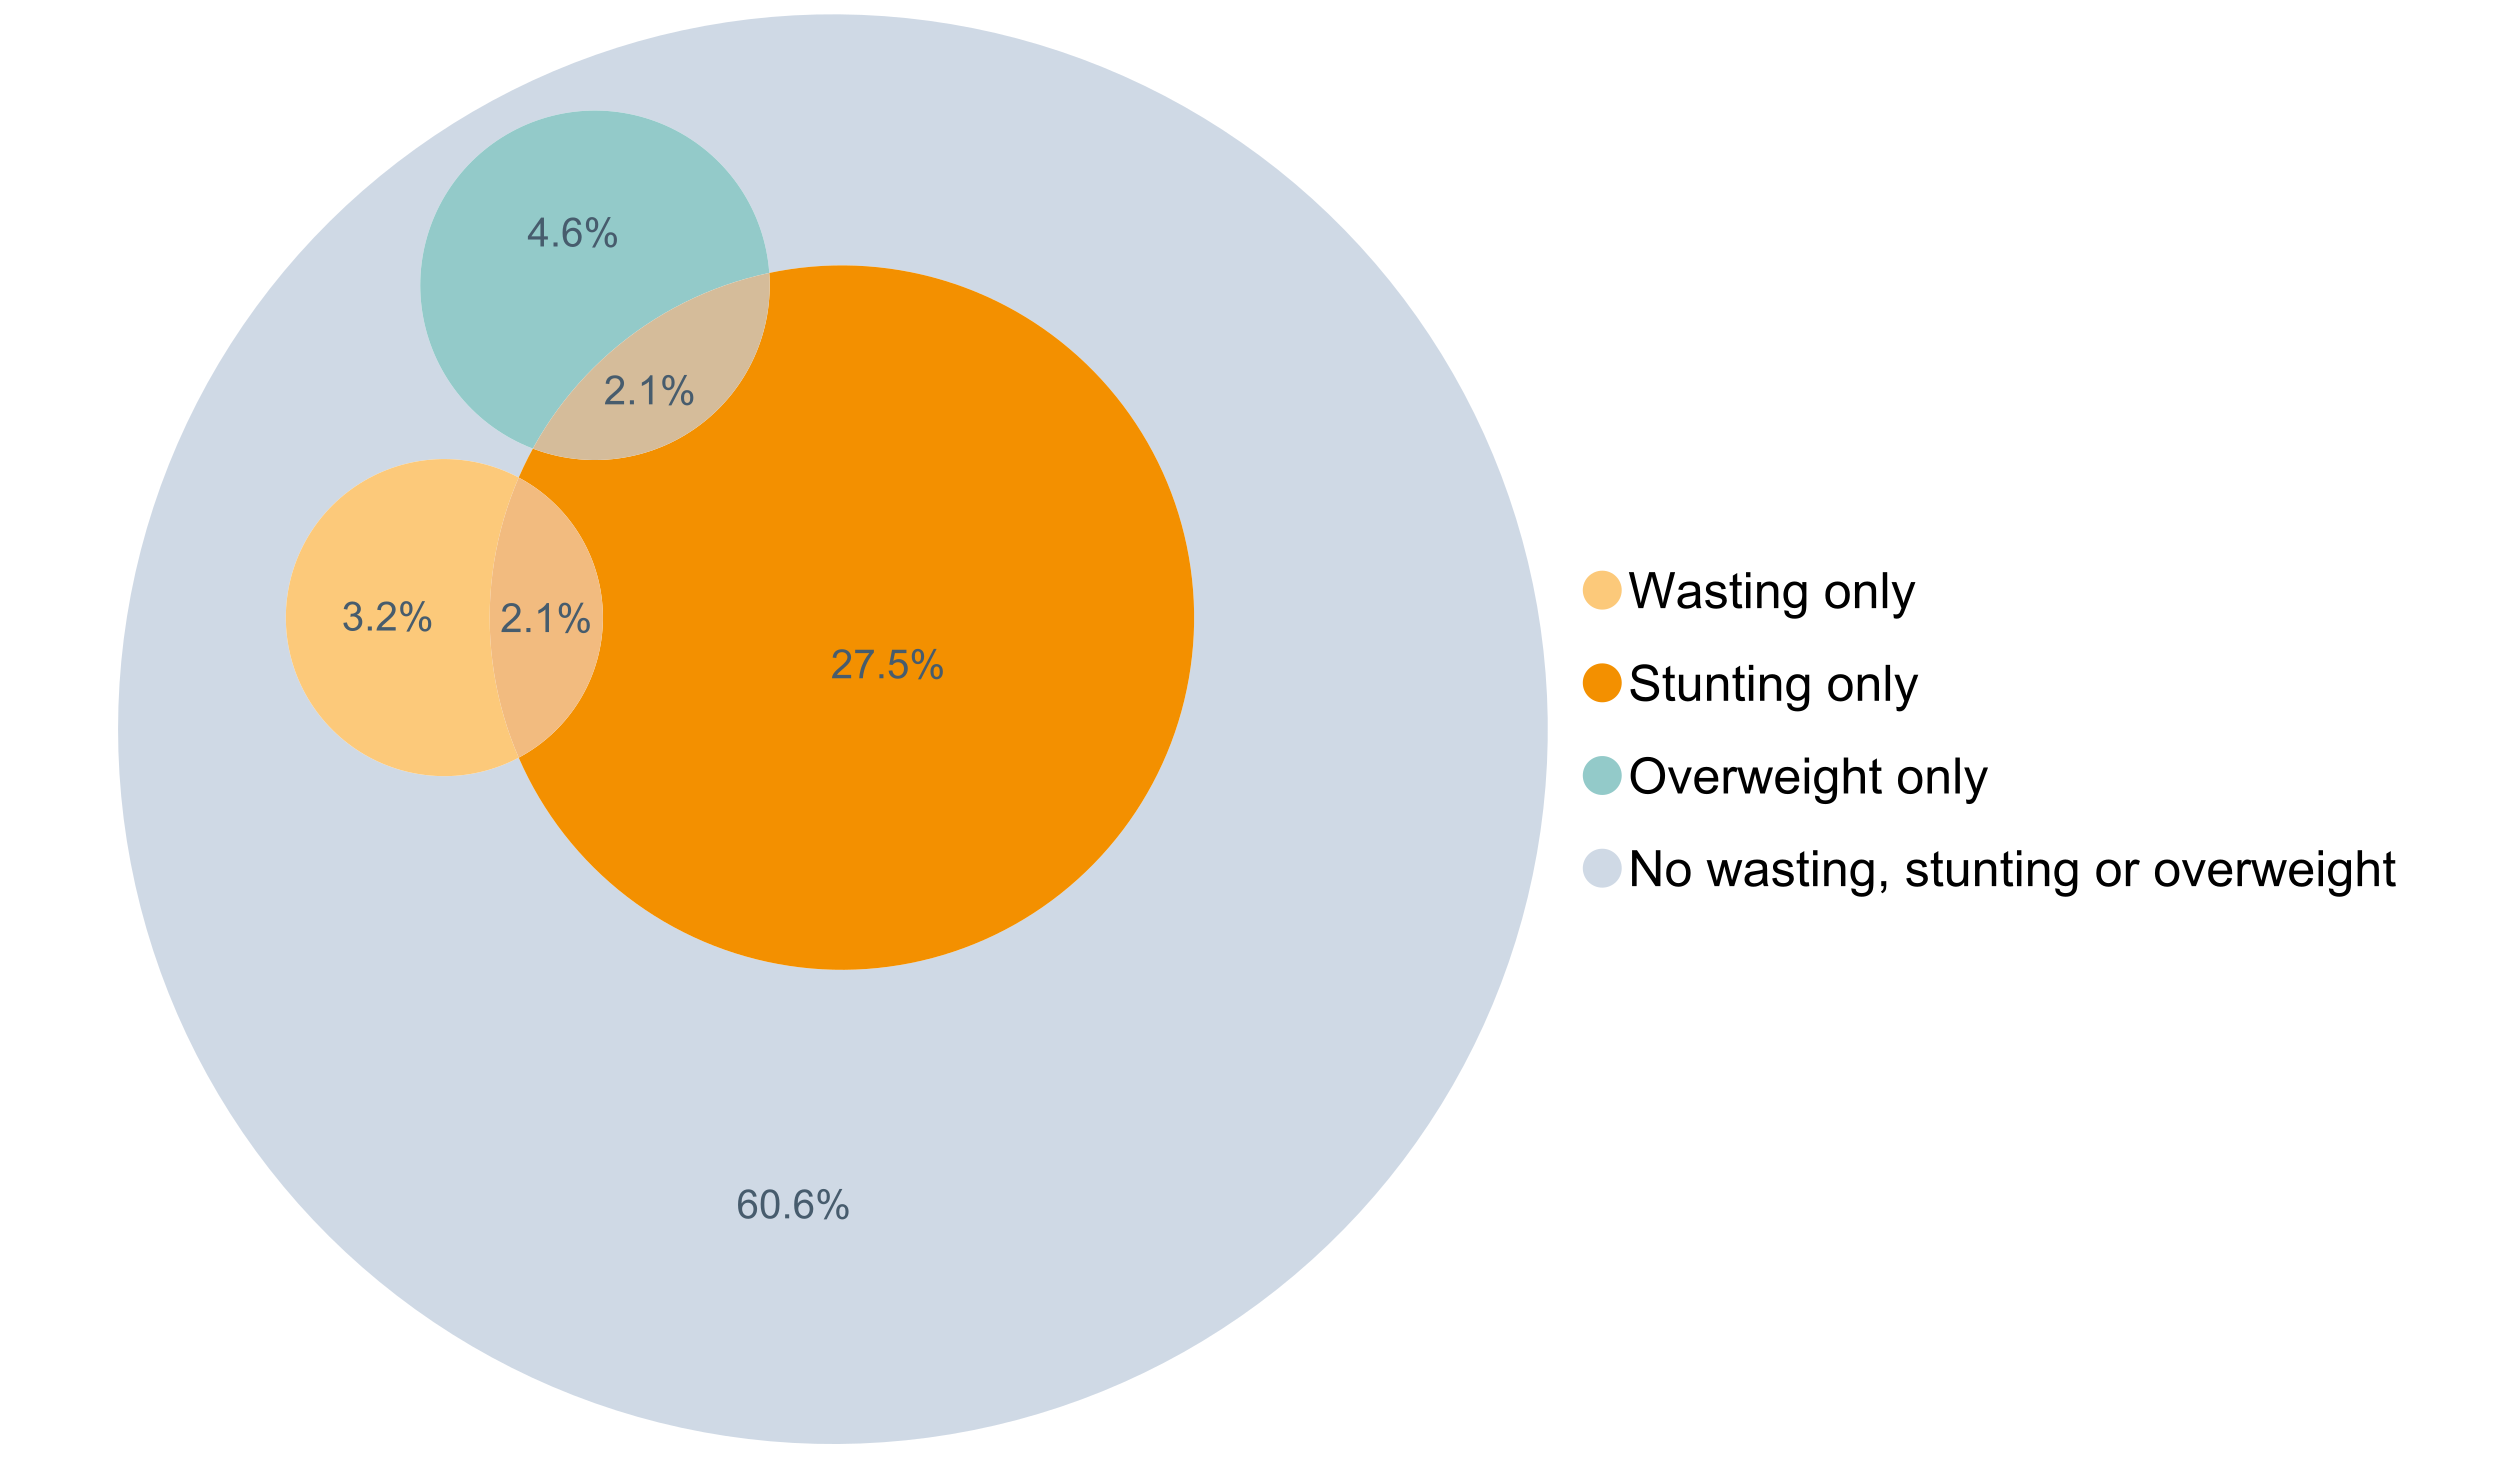 <?xml version="1.0" encoding="UTF-8"?>
<svg xmlns="http://www.w3.org/2000/svg" xmlns:xlink="http://www.w3.org/1999/xlink" width="1234.286pt" height="720pt" viewBox="0 0 1234.286 720" version="1.1">
<defs>
<g>
<symbol overflow="visible" id="glyph0-0">
<path style="stroke:none;" d="M 5.016 0 L 0.305 -17.758 L 2.715 -17.758 L 5.414 -6.117 C 5.703 -4.898 5.953 -3.688 6.164 -2.484 C 6.617 -4.379 6.883 -5.473 6.965 -5.766 L 10.344 -17.758 L 13.18 -17.758 L 15.723 -8.77 C 16.355 -6.539 16.816 -4.445 17.102 -2.484 C 17.324 -3.605 17.621 -4.891 17.988 -6.348 L 20.773 -17.758 L 23.133 -17.758 L 18.266 0 L 16 0 L 12.258 -13.527 C 11.941 -14.656 11.754 -15.352 11.699 -15.613 C 11.512 -14.797 11.34 -14.102 11.18 -13.527 L 7.414 0 Z M 5.016 0 "/>
</symbol>
<symbol overflow="visible" id="glyph0-1">
<path style="stroke:none;" d="M 10.027 -1.586 C 9.215 -0.898 8.438 -0.414 7.695 -0.133 C 6.945 0.148 6.145 0.285 5.293 0.289 C 3.875 0.285 2.789 -0.055 2.031 -0.746 C 1.27 -1.434 0.891 -2.316 0.895 -3.391 C 0.891 -4.02 1.035 -4.594 1.324 -5.117 C 1.613 -5.633 1.988 -6.051 2.453 -6.371 C 2.914 -6.684 3.438 -6.922 4.02 -7.086 C 4.449 -7.195 5.094 -7.305 5.961 -7.414 C 7.715 -7.617 9.012 -7.867 9.848 -8.164 C 9.852 -8.461 9.855 -8.652 9.859 -8.734 C 9.855 -9.621 9.648 -10.246 9.242 -10.609 C 8.68 -11.098 7.852 -11.344 6.758 -11.348 C 5.727 -11.344 4.969 -11.164 4.484 -10.809 C 3.992 -10.445 3.633 -9.809 3.402 -8.902 L 1.273 -9.191 C 1.461 -10.102 1.781 -10.84 2.227 -11.402 C 2.672 -11.965 3.312 -12.395 4.152 -12.699 C 4.992 -12.996 5.965 -13.148 7.074 -13.152 C 8.168 -13.148 9.062 -13.02 9.75 -12.766 C 10.438 -12.504 10.941 -12.18 11.266 -11.789 C 11.586 -11.398 11.812 -10.902 11.941 -10.309 C 12.012 -9.934 12.047 -9.266 12.051 -8.297 L 12.051 -5.391 C 12.047 -3.363 12.094 -2.078 12.191 -1.543 C 12.281 -1.004 12.465 -0.492 12.742 0 L 10.465 0 C 10.238 -0.453 10.09 -0.98 10.027 -1.586 Z M 9.848 -6.457 C 9.055 -6.133 7.867 -5.855 6.285 -5.633 C 5.387 -5.5 4.754 -5.355 4.383 -5.195 C 4.012 -5.031 3.723 -4.793 3.523 -4.484 C 3.32 -4.172 3.223 -3.828 3.223 -3.453 C 3.223 -2.867 3.441 -2.383 3.883 -1.996 C 4.32 -1.609 4.965 -1.418 5.812 -1.418 C 6.652 -1.418 7.398 -1.602 8.055 -1.969 C 8.707 -2.336 9.188 -2.836 9.496 -3.477 C 9.727 -3.965 9.844 -4.691 9.848 -5.656 Z M 9.848 -6.457 "/>
</symbol>
<symbol overflow="visible" id="glyph0-2">
<path style="stroke:none;" d="M 0.762 -3.84 L 2.918 -4.18 C 3.039 -3.312 3.375 -2.652 3.93 -2.191 C 4.48 -1.73 5.254 -1.5 6.25 -1.5 C 7.246 -1.5 7.988 -1.703 8.477 -2.113 C 8.961 -2.52 9.203 -3 9.207 -3.551 C 9.203 -4.043 8.988 -4.43 8.562 -4.711 C 8.258 -4.906 7.516 -5.152 6.336 -5.449 C 4.734 -5.852 3.625 -6.199 3.008 -6.496 C 2.387 -6.789 1.918 -7.199 1.602 -7.723 C 1.281 -8.242 1.125 -8.816 1.125 -9.449 C 1.125 -10.02 1.254 -10.551 1.52 -11.039 C 1.777 -11.527 2.137 -11.934 2.594 -12.258 C 2.93 -12.508 3.391 -12.719 3.977 -12.891 C 4.559 -13.062 5.188 -13.148 5.863 -13.152 C 6.867 -13.148 7.754 -13.004 8.52 -12.715 C 9.281 -12.426 9.844 -12.031 10.207 -11.535 C 10.57 -11.039 10.82 -10.375 10.961 -9.543 L 8.828 -9.254 C 8.73 -9.91 8.449 -10.426 7.988 -10.801 C 7.52 -11.168 6.863 -11.355 6.02 -11.359 C 5.016 -11.355 4.301 -11.191 3.875 -10.863 C 3.445 -10.531 3.234 -10.145 3.234 -9.703 C 3.234 -9.418 3.32 -9.16 3.5 -8.938 C 3.672 -8.699 3.953 -8.508 4.336 -8.355 C 4.555 -8.273 5.195 -8.086 6.262 -7.801 C 7.801 -7.387 8.875 -7.051 9.488 -6.789 C 10.094 -6.523 10.574 -6.141 10.922 -5.645 C 11.27 -5.141 11.441 -4.52 11.445 -3.777 C 11.441 -3.047 11.23 -2.363 10.809 -1.723 C 10.383 -1.082 9.773 -0.586 8.977 -0.234 C 8.176 0.113 7.27 0.285 6.262 0.289 C 4.586 0.285 3.312 -0.059 2.438 -0.75 C 1.562 -1.445 1.004 -2.473 0.762 -3.84 Z M 0.762 -3.84 "/>
</symbol>
<symbol overflow="visible" id="glyph0-3">
<path style="stroke:none;" d="M 6.395 -1.949 L 6.711 -0.023 C 6.094 0.102 5.547 0.164 5.062 0.168 C 4.27 0.164 3.652 0.043 3.219 -0.207 C 2.781 -0.453 2.477 -0.781 2.301 -1.191 C 2.121 -1.598 2.031 -2.457 2.035 -3.766 L 2.035 -11.168 L 0.438 -11.168 L 0.438 -12.863 L 2.035 -12.863 L 2.035 -16.047 L 4.203 -17.355 L 4.203 -12.863 L 6.395 -12.863 L 6.395 -11.168 L 4.203 -11.168 L 4.203 -3.645 C 4.199 -3.023 4.238 -2.621 4.316 -2.445 C 4.391 -2.266 4.516 -2.125 4.691 -2.023 C 4.863 -1.914 5.113 -1.863 5.438 -1.867 C 5.68 -1.863 5.996 -1.891 6.395 -1.949 Z M 6.395 -1.949 "/>
</symbol>
<symbol overflow="visible" id="glyph0-4">
<path style="stroke:none;" d="M 1.648 -15.25 L 1.648 -17.758 L 3.828 -17.758 L 3.828 -15.25 Z M 1.648 0 L 1.648 -12.863 L 3.828 -12.863 L 3.828 0 Z M 1.648 0 "/>
</symbol>
<symbol overflow="visible" id="glyph0-5">
<path style="stroke:none;" d="M 1.637 0 L 1.637 -12.863 L 3.598 -12.863 L 3.598 -11.035 C 4.543 -12.441 5.906 -13.148 7.691 -13.152 C 8.465 -13.148 9.176 -13.008 9.828 -12.734 C 10.477 -12.453 10.965 -12.09 11.289 -11.637 C 11.609 -11.184 11.836 -10.645 11.965 -10.027 C 12.043 -9.621 12.082 -8.918 12.086 -7.91 L 12.086 0 L 9.906 0 L 9.906 -7.824 C 9.902 -8.707 9.816 -9.371 9.652 -9.816 C 9.48 -10.254 9.18 -10.605 8.75 -10.871 C 8.312 -11.129 7.809 -11.262 7.23 -11.266 C 6.301 -11.262 5.5 -10.965 4.828 -10.379 C 4.152 -9.785 3.812 -8.668 3.816 -7.023 L 3.816 0 Z M 1.637 0 "/>
</symbol>
<symbol overflow="visible" id="glyph0-6">
<path style="stroke:none;" d="M 1.234 1.066 L 3.355 1.379 C 3.441 2.031 3.688 2.508 4.094 2.809 C 4.633 3.207 5.371 3.41 6.309 3.414 C 7.316 3.41 8.098 3.207 8.648 2.809 C 9.195 2.402 9.566 1.84 9.762 1.113 C 9.875 0.668 9.926 -0.262 9.918 -1.684 C 8.965 -0.559 7.777 0 6.359 0 C 4.586 0 3.219 -0.637 2.254 -1.914 C 1.281 -3.188 0.797 -4.719 0.801 -6.504 C 0.797 -7.73 1.02 -8.859 1.465 -9.898 C 1.91 -10.934 2.555 -11.738 3.398 -12.305 C 4.242 -12.867 5.23 -13.148 6.371 -13.152 C 7.887 -13.148 9.141 -12.535 10.125 -11.312 L 10.125 -12.863 L 12.137 -12.863 L 12.137 -1.742 C 12.133 0.258 11.93 1.672 11.523 2.512 C 11.113 3.344 10.469 4.004 9.586 4.492 C 8.703 4.973 7.613 5.215 6.324 5.219 C 4.785 5.215 3.547 4.871 2.602 4.184 C 1.656 3.492 1.199 2.453 1.234 1.066 Z M 3.039 -6.66 C 3.035 -4.969 3.371 -3.738 4.043 -2.965 C 4.715 -2.191 5.555 -1.805 6.566 -1.805 C 7.562 -1.805 8.402 -2.188 9.082 -2.961 C 9.762 -3.727 10.102 -4.938 10.102 -6.59 C 10.102 -8.16 9.75 -9.348 9.055 -10.148 C 8.352 -10.945 7.512 -11.344 6.527 -11.348 C 5.559 -11.344 4.734 -10.949 4.055 -10.168 C 3.375 -9.379 3.035 -8.211 3.039 -6.66 Z M 3.039 -6.66 "/>
</symbol>
<symbol overflow="visible" id="glyph0-7">
<path style="stroke:none;" d=""/>
</symbol>
<symbol overflow="visible" id="glyph0-8">
<path style="stroke:none;" d="M 0.824 -6.43 C 0.82 -8.809 1.48 -10.574 2.809 -11.723 C 3.91 -12.672 5.262 -13.148 6.855 -13.152 C 8.621 -13.148 10.066 -12.57 11.191 -11.414 C 12.312 -10.254 12.871 -8.652 12.875 -6.613 C 12.871 -4.953 12.625 -3.652 12.129 -2.707 C 11.633 -1.758 10.91 -1.02 9.961 -0.496 C 9.012 0.027 7.977 0.285 6.855 0.289 C 5.055 0.285 3.598 -0.289 2.488 -1.441 C 1.375 -2.594 0.82 -4.254 0.824 -6.43 Z M 3.062 -6.43 C 3.059 -4.781 3.418 -3.551 4.141 -2.73 C 4.855 -1.91 5.762 -1.5 6.855 -1.5 C 7.934 -1.5 8.832 -1.91 9.555 -2.734 C 10.27 -3.559 10.629 -4.816 10.633 -6.504 C 10.629 -8.094 10.266 -9.297 9.547 -10.117 C 8.82 -10.934 7.926 -11.344 6.855 -11.348 C 5.762 -11.344 4.855 -10.938 4.141 -10.125 C 3.418 -9.309 3.059 -8.074 3.062 -6.43 Z M 3.062 -6.43 "/>
</symbol>
<symbol overflow="visible" id="glyph0-9">
<path style="stroke:none;" d="M 1.586 0 L 1.586 -17.758 L 3.766 -17.758 L 3.766 0 Z M 1.586 0 "/>
</symbol>
<symbol overflow="visible" id="glyph0-10">
<path style="stroke:none;" d="M 1.539 4.953 L 1.297 2.906 C 1.77 3.035 2.188 3.098 2.543 3.102 C 3.027 3.098 3.414 3.02 3.703 2.859 C 3.992 2.695 4.23 2.469 4.422 2.18 C 4.555 1.961 4.777 1.418 5.086 0.559 C 5.125 0.434 5.188 0.258 5.281 0.023 L 0.398 -12.863 L 2.75 -12.863 L 5.426 -5.414 C 5.77 -4.469 6.078 -3.473 6.359 -2.434 C 6.605 -3.434 6.906 -4.414 7.254 -5.367 L 10.004 -12.863 L 12.184 -12.863 L 7.293 0.219 C 6.766 1.625 6.355 2.598 6.066 3.137 C 5.676 3.852 5.234 4.379 4.734 4.715 C 4.234 5.047 3.637 5.215 2.941 5.219 C 2.52 5.215 2.051 5.125 1.539 4.953 Z M 1.539 4.953 "/>
</symbol>
<symbol overflow="visible" id="glyph0-11">
<path style="stroke:none;" d="M 1.113 -5.703 L 3.332 -5.898 C 3.434 -5.008 3.676 -4.277 4.062 -3.711 C 4.445 -3.141 5.043 -2.684 5.852 -2.332 C 6.656 -1.98 7.562 -1.805 8.574 -1.805 C 9.465 -1.805 10.258 -1.938 10.949 -2.203 C 11.633 -2.469 12.145 -2.832 12.48 -3.301 C 12.816 -3.762 12.984 -4.27 12.984 -4.82 C 12.984 -5.375 12.82 -5.859 12.5 -6.277 C 12.172 -6.691 11.641 -7.043 10.902 -7.328 C 10.422 -7.512 9.367 -7.801 7.738 -8.191 C 6.105 -8.582 4.965 -8.949 4.312 -9.301 C 3.461 -9.742 2.828 -10.293 2.414 -10.953 C 2 -11.609 1.793 -12.348 1.793 -13.164 C 1.793 -14.059 2.047 -14.898 2.555 -15.68 C 3.062 -16.457 3.805 -17.047 4.785 -17.453 C 5.758 -17.855 6.844 -18.059 8.043 -18.059 C 9.355 -18.059 10.516 -17.844 11.523 -17.422 C 12.527 -16.996 13.301 -16.375 13.844 -15.551 C 14.383 -14.727 14.672 -13.793 14.715 -12.754 L 12.465 -12.586 C 12.34 -13.707 11.93 -14.555 11.234 -15.129 C 10.531 -15.699 9.5 -15.984 8.141 -15.988 C 6.715 -15.984 5.68 -15.723 5.031 -15.207 C 4.379 -14.684 4.055 -14.059 4.059 -13.324 C 4.055 -12.684 4.285 -12.156 4.746 -11.75 C 5.199 -11.336 6.379 -10.914 8.289 -10.484 C 10.199 -10.047 11.512 -9.672 12.223 -9.352 C 13.254 -8.875 14.016 -8.27 14.508 -7.539 C 15 -6.809 15.246 -5.969 15.25 -5.016 C 15.246 -4.07 14.977 -3.18 14.438 -2.344 C 13.895 -1.508 13.117 -0.855 12.105 -0.391 C 11.09 0.074 9.949 0.305 8.684 0.305 C 7.074 0.305 5.727 0.07 4.645 -0.398 C 3.555 -0.867 2.703 -1.57 2.09 -2.512 C 1.469 -3.453 1.145 -4.516 1.113 -5.703 Z M 1.113 -5.703 "/>
</symbol>
<symbol overflow="visible" id="glyph0-12">
<path style="stroke:none;" d="M 10.066 0 L 10.066 -1.891 C 9.062 -0.438 7.699 0.285 5.984 0.289 C 5.219 0.285 4.512 0.145 3.855 -0.145 C 3.199 -0.434 2.711 -0.801 2.391 -1.242 C 2.07 -1.68 1.844 -2.219 1.719 -2.859 C 1.625 -3.285 1.582 -3.961 1.586 -4.895 L 1.586 -12.863 L 3.766 -12.863 L 3.766 -5.73 C 3.762 -4.59 3.805 -3.82 3.898 -3.426 C 4.031 -2.852 4.324 -2.402 4.77 -2.074 C 5.215 -1.746 5.762 -1.582 6.418 -1.586 C 7.07 -1.582 7.688 -1.75 8.262 -2.09 C 8.832 -2.422 9.234 -2.879 9.477 -3.457 C 9.711 -4.035 9.832 -4.871 9.836 -5.973 L 9.836 -12.863 L 12.016 -12.863 L 12.016 0 Z M 10.066 0 "/>
</symbol>
<symbol overflow="visible" id="glyph0-13">
<path style="stroke:none;" d="M 1.199 -8.648 C 1.195 -11.594 1.984 -13.898 3.57 -15.57 C 5.148 -17.234 7.195 -18.07 9.703 -18.07 C 11.34 -18.07 12.816 -17.676 14.133 -16.895 C 15.449 -16.109 16.453 -15.02 17.145 -13.621 C 17.832 -12.219 18.176 -10.629 18.18 -8.855 C 18.176 -7.051 17.812 -5.441 17.09 -4.02 C 16.359 -2.598 15.328 -1.52 14 -0.793 C 12.664 -0.059 11.23 0.305 9.691 0.305 C 8.02 0.305 6.523 -0.098 5.207 -0.906 C 3.891 -1.715 2.895 -2.816 2.215 -4.215 C 1.535 -5.605 1.195 -7.086 1.199 -8.648 Z M 3.621 -8.613 C 3.621 -6.473 4.195 -4.785 5.348 -3.555 C 6.496 -2.32 7.938 -1.703 9.676 -1.707 C 11.441 -1.703 12.898 -2.324 14.043 -3.57 C 15.184 -4.812 15.754 -6.578 15.758 -8.867 C 15.754 -10.309 15.512 -11.57 15.023 -12.652 C 14.535 -13.727 13.82 -14.562 12.879 -15.156 C 11.938 -15.746 10.883 -16.043 9.715 -16.047 C 8.051 -16.043 6.617 -15.473 5.418 -14.332 C 4.219 -13.191 3.621 -11.285 3.621 -8.613 Z M 3.621 -8.613 "/>
</symbol>
<symbol overflow="visible" id="glyph0-14">
<path style="stroke:none;" d="M 5.207 0 L 0.316 -12.863 L 2.617 -12.863 L 5.379 -5.16 C 5.676 -4.328 5.949 -3.465 6.203 -2.566 C 6.395 -3.246 6.664 -4.062 7.012 -5.016 L 9.871 -12.863 L 12.113 -12.863 L 7.242 0 Z M 5.207 0 "/>
</symbol>
<symbol overflow="visible" id="glyph0-15">
<path style="stroke:none;" d="M 10.441 -4.141 L 12.695 -3.863 C 12.336 -2.543 11.676 -1.523 10.719 -0.801 C 9.754 -0.074 8.527 0.285 7.039 0.289 C 5.152 0.285 3.66 -0.289 2.562 -1.445 C 1.457 -2.602 0.906 -4.227 0.91 -6.324 C 0.906 -8.484 1.465 -10.164 2.578 -11.359 C 3.691 -12.551 5.137 -13.148 6.914 -13.152 C 8.633 -13.148 10.035 -12.562 11.129 -11.395 C 12.215 -10.223 12.762 -8.578 12.766 -6.457 C 12.762 -6.324 12.758 -6.129 12.754 -5.875 L 3.16 -5.875 C 3.238 -4.457 3.641 -3.375 4.359 -2.625 C 5.078 -1.875 5.973 -1.5 7.051 -1.5 C 7.848 -1.5 8.531 -1.707 9.098 -2.129 C 9.66 -2.547 10.109 -3.219 10.441 -4.141 Z M 3.281 -7.668 L 10.465 -7.668 C 10.367 -8.746 10.09 -9.559 9.641 -10.102 C 8.941 -10.938 8.043 -11.355 6.941 -11.359 C 5.938 -11.355 5.094 -11.02 4.414 -10.355 C 3.727 -9.684 3.352 -8.789 3.281 -7.668 Z M 3.281 -7.668 "/>
</symbol>
<symbol overflow="visible" id="glyph0-16">
<path style="stroke:none;" d="M 1.609 0 L 1.609 -12.863 L 3.574 -12.863 L 3.574 -10.914 C 4.074 -11.824 4.535 -12.426 4.961 -12.715 C 5.383 -13.004 5.848 -13.148 6.359 -13.152 C 7.09 -13.148 7.836 -12.914 8.598 -12.453 L 7.848 -10.43 C 7.312 -10.742 6.781 -10.898 6.25 -10.902 C 5.77 -10.898 5.34 -10.754 4.965 -10.469 C 4.582 -10.18 4.312 -9.781 4.156 -9.277 C 3.91 -8.496 3.789 -7.648 3.793 -6.734 L 3.793 0 Z M 1.609 0 "/>
</symbol>
<symbol overflow="visible" id="glyph0-17">
<path style="stroke:none;" d="M 4.008 0 L 0.074 -12.863 L 2.324 -12.863 L 4.371 -5.438 L 5.137 -2.676 C 5.164 -2.812 5.387 -3.695 5.801 -5.328 L 7.848 -12.863 L 10.09 -12.863 L 12.016 -5.402 L 12.656 -2.941 L 13.395 -5.426 L 15.602 -12.863 L 17.719 -12.863 L 13.699 0 L 11.434 0 L 9.387 -7.703 L 8.891 -9.895 L 6.285 0 Z M 4.008 0 "/>
</symbol>
<symbol overflow="visible" id="glyph0-18">
<path style="stroke:none;" d="M 1.637 0 L 1.637 -17.758 L 3.816 -17.758 L 3.816 -11.387 C 4.828 -12.559 6.113 -13.148 7.668 -13.152 C 8.617 -13.148 9.445 -12.961 10.148 -12.59 C 10.852 -12.211 11.352 -11.691 11.656 -11.031 C 11.957 -10.367 12.109 -9.406 12.113 -8.152 L 12.113 0 L 9.934 0 L 9.934 -8.152 C 9.93 -9.238 9.695 -10.031 9.223 -10.531 C 8.75 -11.023 8.082 -11.273 7.219 -11.277 C 6.57 -11.273 5.961 -11.105 5.395 -10.773 C 4.824 -10.434 4.418 -9.98 4.18 -9.41 C 3.934 -8.836 3.812 -8.043 3.816 -7.039 L 3.816 0 Z M 1.637 0 "/>
</symbol>
<symbol overflow="visible" id="glyph0-19">
<path style="stroke:none;" d="M 1.891 0 L 1.891 -17.758 L 4.301 -17.758 L 13.625 -3.816 L 13.625 -17.758 L 15.879 -17.758 L 15.879 0 L 13.469 0 L 4.141 -13.953 L 4.141 0 Z M 1.891 0 "/>
</symbol>
<symbol overflow="visible" id="glyph0-20">
<path style="stroke:none;" d="M 2.203 0 L 2.203 -2.484 L 4.688 -2.484 L 4.688 0 C 4.688 0.91 4.523 1.645 4.203 2.207 C 3.875 2.766 3.363 3.199 2.664 3.512 L 2.059 2.578 C 2.516 2.375 2.855 2.078 3.074 1.688 C 3.289 1.297 3.41 0.734 3.441 0 Z M 2.203 0 "/>
</symbol>
<symbol overflow="visible" id="glyph1-0">
<path style="stroke:none;" d="M 10.039 -1.684 L 10.039 0 L 0.605 0 C 0.59 -0.422 0.66 -0.828 0.809 -1.219 C 1.047 -1.859 1.43 -2.488 1.961 -3.113 C 2.488 -3.734 3.254 -4.457 4.254 -5.277 C 5.805 -6.547 6.852 -7.555 7.398 -8.301 C 7.941 -9.043 8.215 -9.746 8.219 -10.41 C 8.215 -11.102 7.965 -11.688 7.473 -12.168 C 6.973 -12.641 6.328 -12.879 5.531 -12.883 C 4.688 -12.879 4.012 -12.625 3.504 -12.121 C 2.996 -11.613 2.738 -10.914 2.738 -10.02 L 0.934 -10.207 C 1.055 -11.551 1.52 -12.574 2.328 -13.277 C 3.129 -13.98 4.211 -14.332 5.57 -14.336 C 6.938 -14.332 8.02 -13.953 8.82 -13.195 C 9.617 -12.434 10.02 -11.492 10.02 -10.371 C 10.02 -9.801 9.902 -9.238 9.668 -8.688 C 9.434 -8.133 9.047 -7.551 8.508 -6.941 C 7.965 -6.328 7.062 -5.492 5.805 -4.43 C 4.75 -3.547 4.074 -2.945 3.777 -2.633 C 3.477 -2.312 3.23 -1.996 3.039 -1.684 Z M 10.039 -1.684 "/>
</symbol>
<symbol overflow="visible" id="glyph1-1">
<path style="stroke:none;" d="M 1.812 0 L 1.812 -1.996 L 3.809 -1.996 L 3.809 0 Z M 1.812 0 "/>
</symbol>
<symbol overflow="visible" id="glyph1-2">
<path style="stroke:none;" d="M 7.43 0 L 5.676 0 L 5.676 -11.172 C 5.25 -10.766 4.695 -10.363 4.016 -9.961 C 3.328 -9.559 2.715 -9.258 2.172 -9.059 L 2.172 -10.75 C 3.148 -11.207 4.004 -11.766 4.742 -12.426 C 5.473 -13.078 5.992 -13.715 6.301 -14.336 L 7.43 -14.336 Z M 7.43 0 "/>
</symbol>
<symbol overflow="visible" id="glyph1-3">
<path style="stroke:none;" d="M 1.16 -10.848 C 1.16 -11.863 1.414 -12.73 1.93 -13.449 C 2.438 -14.16 3.184 -14.52 4.16 -14.52 C 5.055 -14.52 5.793 -14.199 6.383 -13.559 C 6.969 -12.918 7.266 -11.977 7.266 -10.742 C 7.266 -9.531 6.969 -8.602 6.375 -7.949 C 5.781 -7.297 5.047 -6.973 4.18 -6.973 C 3.312 -6.973 2.594 -7.293 2.02 -7.938 C 1.445 -8.578 1.16 -9.547 1.16 -10.848 Z M 4.207 -13.312 C 3.77 -13.312 3.406 -13.121 3.121 -12.746 C 2.828 -12.367 2.684 -11.676 2.688 -10.672 C 2.684 -9.754 2.828 -9.109 3.125 -8.738 C 3.414 -8.363 3.777 -8.18 4.207 -8.18 C 4.648 -8.18 5.012 -8.367 5.301 -8.742 C 5.586 -9.117 5.73 -9.805 5.734 -10.809 C 5.73 -11.727 5.586 -12.375 5.297 -12.75 C 5.004 -13.125 4.641 -13.312 4.207 -13.312 Z M 4.215 0.527 L 12.027 -14.52 L 13.449 -14.52 L 5.668 0.527 Z M 10.391 -3.352 C 10.387 -4.375 10.645 -5.242 11.16 -5.953 C 11.672 -6.664 12.418 -7.02 13.398 -7.02 C 14.293 -7.02 15.035 -6.699 15.625 -6.059 C 16.211 -5.418 16.504 -4.477 16.508 -3.242 C 16.504 -2.031 16.207 -1.102 15.613 -0.449 C 15.016 0.203 14.281 0.527 13.41 0.527 C 12.543 0.527 11.824 0.207 11.25 -0.441 C 10.676 -1.082 10.387 -2.055 10.391 -3.352 Z M 13.449 -5.812 C 13.004 -5.812 12.641 -5.621 12.352 -5.246 C 12.062 -4.867 11.918 -4.18 11.918 -3.176 C 11.918 -2.266 12.062 -1.621 12.355 -1.246 C 12.648 -0.867 13.008 -0.68 13.438 -0.684 C 13.883 -0.68 14.254 -0.867 14.543 -1.246 C 14.832 -1.621 14.977 -2.309 14.977 -3.312 C 14.977 -4.23 14.828 -4.879 14.539 -5.254 C 14.242 -5.625 13.879 -5.812 13.449 -5.812 Z M 13.449 -5.812 "/>
</symbol>
<symbol overflow="visible" id="glyph1-4">
<path style="stroke:none;" d="M 9.922 -10.781 L 8.18 -10.645 C 8.023 -11.328 7.801 -11.828 7.52 -12.145 C 7.043 -12.641 6.461 -12.891 5.766 -12.895 C 5.203 -12.891 4.711 -12.734 4.293 -12.426 C 3.742 -12.023 3.309 -11.438 2.988 -10.664 C 2.668 -9.891 2.5 -8.789 2.492 -7.363 C 2.91 -8.004 3.426 -8.48 4.039 -8.793 C 4.648 -9.102 5.289 -9.258 5.961 -9.262 C 7.125 -9.258 8.121 -8.828 8.941 -7.969 C 9.762 -7.109 10.172 -5.996 10.176 -4.637 C 10.172 -3.738 9.98 -2.906 9.598 -2.137 C 9.211 -1.367 8.68 -0.777 8.004 -0.371 C 7.328 0.039 6.562 0.238 5.707 0.242 C 4.246 0.238 3.055 -0.293 2.133 -1.367 C 1.211 -2.438 0.75 -4.211 0.75 -6.68 C 0.75 -9.438 1.258 -11.441 2.277 -12.699 C 3.164 -13.785 4.363 -14.332 5.871 -14.336 C 6.996 -14.332 7.914 -14.016 8.633 -13.391 C 9.348 -12.758 9.777 -11.891 9.922 -10.781 Z M 2.766 -4.625 C 2.766 -4.016 2.891 -3.438 3.148 -2.891 C 3.402 -2.336 3.762 -1.918 4.227 -1.633 C 4.684 -1.34 5.168 -1.195 5.676 -1.199 C 6.414 -1.195 7.051 -1.492 7.586 -2.094 C 8.117 -2.688 8.383 -3.5 8.387 -4.527 C 8.383 -5.512 8.121 -6.289 7.598 -6.859 C 7.07 -7.426 6.406 -7.711 5.609 -7.711 C 4.812 -7.711 4.141 -7.426 3.594 -6.859 C 3.039 -6.289 2.766 -5.543 2.766 -4.625 Z M 2.766 -4.625 "/>
</symbol>
<symbol overflow="visible" id="glyph1-5">
<path style="stroke:none;" d="M 0.828 -7.039 C 0.824 -8.727 1 -10.086 1.348 -11.117 C 1.695 -12.141 2.211 -12.934 2.898 -13.496 C 3.582 -14.051 4.445 -14.332 5.484 -14.336 C 6.25 -14.332 6.922 -14.176 7.5 -13.871 C 8.078 -13.559 8.555 -13.117 8.93 -12.539 C 9.305 -11.957 9.598 -11.246 9.816 -10.414 C 10.027 -9.578 10.137 -8.453 10.137 -7.039 C 10.137 -5.359 9.965 -4.008 9.621 -2.984 C 9.277 -1.953 8.762 -1.16 8.078 -0.598 C 7.391 -0.039 6.527 0.238 5.484 0.242 C 4.105 0.238 3.023 -0.25 2.238 -1.238 C 1.297 -2.422 0.824 -4.355 0.828 -7.039 Z M 2.629 -7.039 C 2.625 -4.691 2.898 -3.133 3.449 -2.359 C 3.996 -1.582 4.676 -1.195 5.484 -1.199 C 6.289 -1.195 6.965 -1.586 7.512 -2.367 C 8.059 -3.145 8.332 -4.699 8.336 -7.039 C 8.332 -9.387 8.059 -10.949 7.512 -11.723 C 6.965 -12.492 6.281 -12.879 5.465 -12.883 C 4.656 -12.879 4.012 -12.539 3.535 -11.863 C 2.926 -10.988 2.625 -9.379 2.629 -7.039 Z M 2.629 -7.039 "/>
</symbol>
<symbol overflow="visible" id="glyph1-6">
<path style="stroke:none;" d="M 0.836 -3.77 L 2.59 -4.004 C 2.789 -3.004 3.129 -2.289 3.617 -1.855 C 4.098 -1.414 4.688 -1.195 5.387 -1.199 C 6.207 -1.195 6.902 -1.48 7.473 -2.055 C 8.039 -2.621 8.324 -3.328 8.328 -4.18 C 8.324 -4.98 8.062 -5.645 7.539 -6.168 C 7.012 -6.688 6.344 -6.949 5.531 -6.953 C 5.199 -6.949 4.785 -6.883 4.293 -6.758 L 4.488 -8.297 C 4.605 -8.281 4.699 -8.273 4.773 -8.277 C 5.516 -8.273 6.188 -8.469 6.785 -8.859 C 7.383 -9.25 7.68 -9.852 7.684 -10.664 C 7.68 -11.305 7.465 -11.836 7.031 -12.262 C 6.594 -12.68 6.031 -12.891 5.348 -12.895 C 4.664 -12.891 4.094 -12.676 3.641 -12.25 C 3.184 -11.82 2.895 -11.18 2.766 -10.324 L 1.012 -10.633 C 1.227 -11.809 1.715 -12.719 2.473 -13.367 C 3.23 -14.008 4.176 -14.332 5.309 -14.336 C 6.086 -14.332 6.801 -14.164 7.457 -13.832 C 8.109 -13.496 8.609 -13.039 8.961 -12.465 C 9.305 -11.883 9.48 -11.27 9.484 -10.625 C 9.48 -10.004 9.316 -9.441 8.988 -8.938 C 8.656 -8.43 8.164 -8.027 7.52 -7.73 C 8.359 -7.535 9.016 -7.133 9.484 -6.52 C 9.949 -5.906 10.184 -5.137 10.188 -4.215 C 10.184 -2.965 9.73 -1.91 8.824 -1.047 C 7.914 -0.18 6.762 0.25 5.375 0.254 C 4.117 0.25 3.078 -0.121 2.254 -0.867 C 1.422 -1.613 0.949 -2.578 0.836 -3.77 Z M 0.836 -3.77 "/>
</symbol>
<symbol overflow="visible" id="glyph1-7">
<path style="stroke:none;" d="M 0.945 -12.406 L 0.945 -14.09 L 10.188 -14.09 L 10.188 -12.727 C 9.277 -11.758 8.375 -10.473 7.484 -8.871 C 6.586 -7.266 5.898 -5.617 5.414 -3.926 C 5.062 -2.73 4.836 -1.422 4.742 0 L 2.941 0 C 2.957 -1.121 3.176 -2.477 3.602 -4.07 C 4.02 -5.66 4.625 -7.195 5.418 -8.672 C 6.203 -10.148 7.043 -11.391 7.938 -12.406 Z M 0.945 -12.406 "/>
</symbol>
<symbol overflow="visible" id="glyph1-8">
<path style="stroke:none;" d="M 0.828 -3.738 L 2.668 -3.895 C 2.801 -2.996 3.117 -2.324 3.617 -1.875 C 4.109 -1.422 4.711 -1.195 5.414 -1.199 C 6.258 -1.195 6.969 -1.512 7.555 -2.152 C 8.137 -2.785 8.43 -3.629 8.434 -4.684 C 8.43 -5.68 8.148 -6.469 7.59 -7.051 C 7.027 -7.625 6.293 -7.914 5.387 -7.918 C 4.816 -7.914 4.309 -7.785 3.855 -7.531 C 3.402 -7.273 3.043 -6.941 2.785 -6.535 L 1.141 -6.75 L 2.523 -14.082 L 9.621 -14.082 L 9.621 -12.406 L 3.926 -12.406 L 3.156 -8.57 C 4.012 -9.164 4.91 -9.461 5.852 -9.465 C 7.098 -9.461 8.148 -9.031 9.008 -8.168 C 9.859 -7.305 10.289 -6.195 10.293 -4.84 C 10.289 -3.547 9.914 -2.43 9.164 -1.488 C 8.246 -0.336 6.996 0.238 5.414 0.242 C 4.117 0.238 3.055 -0.121 2.234 -0.848 C 1.41 -1.57 0.941 -2.535 0.828 -3.738 Z M 0.828 -3.738 "/>
</symbol>
<symbol overflow="visible" id="glyph1-9">
<path style="stroke:none;" d="M 6.445 0 L 6.445 -3.418 L 0.254 -3.418 L 0.254 -5.023 L 6.77 -14.277 L 8.199 -14.277 L 8.199 -5.023 L 10.129 -5.023 L 10.129 -3.418 L 8.199 -3.418 L 8.199 0 Z M 6.445 -5.023 L 6.445 -11.461 L 1.977 -5.023 Z M 6.445 -5.023 "/>
</symbol>
</g>
</defs>
<g id="surface33051">
<path style=" stroke:none;fill-rule:nonzero;fill:rgb(98.824%,78.824%,47.843%);fill-opacity:1;" d="M 800.672 291.367 C 800.672 296.676 796.367 300.98 791.059 300.98 C 785.75 300.98 781.445 296.676 781.445 291.367 C 781.445 286.055 785.75 281.75 791.059 281.75 C 796.367 281.75 800.672 286.055 800.672 291.367 "/>
<g style="fill:rgb(0%,0%,0%);fill-opacity:1;">
  <use xlink:href="#glyph0-0" x="803.891" y="300.242"/>
  <use xlink:href="#glyph0-1" x="827.303" y="300.242"/>
  <use xlink:href="#glyph0-2" x="841.099" y="300.242"/>
  <use xlink:href="#glyph0-3" x="853.502" y="300.242"/>
  <use xlink:href="#glyph0-4" x="860.394" y="300.242"/>
  <use xlink:href="#glyph0-5" x="865.905" y="300.242"/>
  <use xlink:href="#glyph0-6" x="879.7" y="300.242"/>
  <use xlink:href="#glyph0-7" x="893.496" y="300.242"/>
  <use xlink:href="#glyph0-8" x="900.388" y="300.242"/>
  <use xlink:href="#glyph0-5" x="914.183" y="300.242"/>
  <use xlink:href="#glyph0-9" x="927.979" y="300.242"/>
  <use xlink:href="#glyph0-10" x="933.49" y="300.242"/>
</g>
<path style=" stroke:none;fill-rule:nonzero;fill:rgb(95.294%,56.471%,0%);fill-opacity:1;" d="M 800.672 337.121 C 800.672 342.434 796.367 346.738 791.059 346.738 C 785.75 346.738 781.445 342.434 781.445 337.121 C 781.445 331.812 785.75 327.508 791.059 327.508 C 796.367 327.508 800.672 331.812 800.672 337.121 "/>
<g style="fill:rgb(0%,0%,0%);fill-opacity:1;">
  <use xlink:href="#glyph0-11" x="803.891" y="346"/>
  <use xlink:href="#glyph0-3" x="820.436" y="346"/>
  <use xlink:href="#glyph0-12" x="827.328" y="346"/>
  <use xlink:href="#glyph0-5" x="841.123" y="346"/>
  <use xlink:href="#glyph0-3" x="854.919" y="346"/>
  <use xlink:href="#glyph0-4" x="861.811" y="346"/>
  <use xlink:href="#glyph0-5" x="867.322" y="346"/>
  <use xlink:href="#glyph0-6" x="881.117" y="346"/>
  <use xlink:href="#glyph0-7" x="894.913" y="346"/>
  <use xlink:href="#glyph0-8" x="901.805" y="346"/>
  <use xlink:href="#glyph0-5" x="915.6" y="346"/>
  <use xlink:href="#glyph0-9" x="929.396" y="346"/>
  <use xlink:href="#glyph0-10" x="934.907" y="346"/>
</g>
<path style=" stroke:none;fill-rule:nonzero;fill:rgb(57.647%,79.216%,78.824%);fill-opacity:1;" d="M 800.672 382.879 C 800.672 388.188 796.367 392.492 791.059 392.492 C 785.75 392.492 781.445 388.188 781.445 382.879 C 781.445 377.566 785.75 373.262 791.059 373.262 C 796.367 373.262 800.672 377.566 800.672 382.879 "/>
<g style="fill:rgb(0%,0%,0%);fill-opacity:1;">
  <use xlink:href="#glyph0-13" x="803.891" y="391.758"/>
  <use xlink:href="#glyph0-14" x="823.185" y="391.758"/>
  <use xlink:href="#glyph0-15" x="835.588" y="391.758"/>
  <use xlink:href="#glyph0-16" x="849.384" y="391.758"/>
  <use xlink:href="#glyph0-17" x="857.644" y="391.758"/>
  <use xlink:href="#glyph0-15" x="875.558" y="391.758"/>
  <use xlink:href="#glyph0-4" x="889.354" y="391.758"/>
  <use xlink:href="#glyph0-6" x="894.865" y="391.758"/>
  <use xlink:href="#glyph0-18" x="908.66" y="391.758"/>
  <use xlink:href="#glyph0-3" x="922.456" y="391.758"/>
  <use xlink:href="#glyph0-7" x="929.348" y="391.758"/>
  <use xlink:href="#glyph0-8" x="936.239" y="391.758"/>
  <use xlink:href="#glyph0-5" x="950.035" y="391.758"/>
  <use xlink:href="#glyph0-9" x="963.831" y="391.758"/>
  <use xlink:href="#glyph0-10" x="969.342" y="391.758"/>
</g>
<path style=" stroke:none;fill-rule:nonzero;fill:rgb(81.176%,85.098%,89.804%);fill-opacity:1;" d="M 800.672 428.633 C 800.672 433.945 796.367 438.25 791.059 438.25 C 785.75 438.25 781.445 433.945 781.445 428.633 C 781.445 423.324 785.75 419.02 791.059 419.02 C 796.367 419.02 800.672 423.324 800.672 428.633 "/>
<g style="fill:rgb(0%,0%,0%);fill-opacity:1;">
  <use xlink:href="#glyph0-19" x="803.891" y="437.512"/>
  <use xlink:href="#glyph0-8" x="821.804" y="437.512"/>
  <use xlink:href="#glyph0-7" x="835.6" y="437.512"/>
  <use xlink:href="#glyph0-17" x="842.492" y="437.512"/>
  <use xlink:href="#glyph0-1" x="860.406" y="437.512"/>
  <use xlink:href="#glyph0-2" x="874.201" y="437.512"/>
  <use xlink:href="#glyph0-3" x="886.604" y="437.512"/>
  <use xlink:href="#glyph0-4" x="893.496" y="437.512"/>
  <use xlink:href="#glyph0-5" x="899.007" y="437.512"/>
  <use xlink:href="#glyph0-6" x="912.803" y="437.512"/>
  <use xlink:href="#glyph0-20" x="926.598" y="437.512"/>
  <use xlink:href="#glyph0-7" x="933.49" y="437.512"/>
  <use xlink:href="#glyph0-2" x="940.382" y="437.512"/>
  <use xlink:href="#glyph0-3" x="952.785" y="437.512"/>
  <use xlink:href="#glyph0-12" x="959.676" y="437.512"/>
  <use xlink:href="#glyph0-5" x="973.472" y="437.512"/>
  <use xlink:href="#glyph0-3" x="987.268" y="437.512"/>
  <use xlink:href="#glyph0-4" x="994.159" y="437.512"/>
  <use xlink:href="#glyph0-5" x="999.67" y="437.512"/>
  <use xlink:href="#glyph0-6" x="1013.466" y="437.512"/>
  <use xlink:href="#glyph0-7" x="1027.262" y="437.512"/>
  <use xlink:href="#glyph0-8" x="1034.154" y="437.512"/>
  <use xlink:href="#glyph0-16" x="1047.949" y="437.512"/>
  <use xlink:href="#glyph0-7" x="1056.21" y="437.512"/>
  <use xlink:href="#glyph0-8" x="1063.101" y="437.512"/>
  <use xlink:href="#glyph0-14" x="1076.897" y="437.512"/>
  <use xlink:href="#glyph0-15" x="1089.3" y="437.512"/>
  <use xlink:href="#glyph0-16" x="1103.096" y="437.512"/>
  <use xlink:href="#glyph0-17" x="1111.356" y="437.512"/>
  <use xlink:href="#glyph0-15" x="1129.27" y="437.512"/>
  <use xlink:href="#glyph0-4" x="1143.065" y="437.512"/>
  <use xlink:href="#glyph0-6" x="1148.576" y="437.512"/>
  <use xlink:href="#glyph0-18" x="1162.372" y="437.512"/>
  <use xlink:href="#glyph0-3" x="1176.168" y="437.512"/>
</g>
<path style=" stroke:none;fill-rule:nonzero;fill:rgb(81.176%,85.098%,89.804%);fill-opacity:1;" d="M 424.938 712.676 L 436.066 712.066 L 447.168 711.105 L 458.234 709.797 L 469.254 708.137 L 480.215 706.133 L 491.105 703.781 L 501.918 701.09 L 512.641 698.055 L 523.262 694.688 L 533.773 690.984 L 544.16 686.949 L 554.414 682.59 L 564.527 677.91 L 574.488 672.91 L 584.285 667.602 L 593.91 661.984 L 603.352 656.066 L 612.602 649.855 L 621.652 643.352 L 630.492 636.566 L 639.113 629.508 L 647.508 622.18 L 655.664 614.59 L 663.582 606.746 L 671.246 598.656 L 678.648 590.328 L 685.789 581.773 L 692.652 572.996 L 699.234 564.004 L 705.531 554.809 L 711.535 545.422 L 717.238 535.852 L 722.637 526.102 L 727.727 516.188 L 732.5 506.117 L 736.953 495.902 L 741.078 485.555 L 744.879 475.078 L 748.344 464.488 L 751.477 453.793 L 754.266 443.004 L 756.715 432.133 L 758.82 421.191 L 760.578 410.188 L 761.988 399.133 L 763.051 388.043 L 763.762 376.922 L 764.117 365.785 L 764.125 354.641 L 763.781 343.504 L 763.082 332.383 L 762.035 321.289 L 760.641 310.23 L 758.895 299.227 L 756.801 288.281 L 754.367 277.406 L 751.59 266.617 L 748.469 255.918 L 745.016 245.324 L 741.23 234.844 L 737.113 224.488 L 732.676 214.27 L 727.914 204.191 L 722.836 194.273 L 717.449 184.52 L 711.758 174.938 L 705.766 165.543 L 699.48 156.344 L 692.906 147.344 L 686.055 138.559 L 678.926 129.992 L 671.531 121.656 L 663.879 113.559 L 655.973 105.703 L 647.82 98.105 L 639.438 90.766 L 630.824 83.695 L 621.992 76.902 L 612.949 70.391 L 603.707 64.164 L 594.27 58.234 L 584.652 52.609 L 574.863 47.285 L 564.91 42.277 L 554.805 37.582 L 544.555 33.211 L 534.172 29.164 L 523.664 25.449 L 513.047 22.066 L 502.328 19.02 L 491.52 16.312 L 480.629 13.949 L 469.672 11.934 L 458.652 10.262 L 447.59 8.938 L 436.488 7.965 L 425.363 7.344 L 414.223 7.07 L 403.082 7.152 L 391.945 7.586 L 380.828 8.371 L 369.746 9.504 L 358.699 10.988 L 347.711 12.82 L 336.781 15 L 325.926 17.52 L 315.156 20.383 L 304.484 23.586 L 293.918 27.125 L 283.469 30.992 L 273.145 35.191 L 262.961 39.711 L 252.922 44.551 L 243.043 49.707 L 233.332 55.168 L 223.797 60.938 L 214.449 67.004 L 205.297 73.363 L 196.352 80.004 L 187.621 86.93 L 179.109 94.121 L 170.832 101.582 L 162.797 109.301 L 155.004 117.27 L 147.469 125.477 L 140.199 133.922 L 133.195 142.59 L 126.473 151.473 L 120.031 160.566 L 113.879 169.859 L 108.027 179.34 L 102.473 189.004 L 97.23 198.836 L 92.297 208.828 L 87.684 218.973 L 83.395 229.254 L 79.43 239.668 L 75.797 250.203 L 72.496 260.848 L 69.535 271.59 L 66.914 282.422 L 64.637 293.328 L 62.707 304.305 L 61.121 315.332 L 59.887 326.406 L 59 337.516 L 58.465 348.645 L 58.285 359.789 L 58.453 370.93 L 58.973 382.062 L 59.848 393.168 L 61.066 404.246 L 62.641 415.277 L 64.559 426.254 L 66.824 437.164 L 69.43 448 L 72.379 458.746 L 75.664 469.395 L 79.285 479.93 L 83.238 490.352 L 87.516 500.641 L 92.117 510.789 L 97.035 520.789 L 102.27 530.625 L 107.809 540.293 L 113.652 549.781 L 119.789 559.082 L 126.223 568.184 L 132.934 577.078 L 139.926 585.754 L 147.188 594.207 L 154.715 602.422 L 162.496 610.402 L 170.523 618.129 L 178.793 625.598 L 187.293 632.805 L 196.016 639.734 L 204.953 646.391 L 214.098 652.758 L 223.438 658.836 L 232.965 664.617 L 242.672 670.09 L 252.543 675.258 L 262.574 680.109 L 272.754 684.645 L 283.07 688.852 L 293.516 692.734 L 304.078 696.285 L 314.75 699.5 L 325.516 702.375 L 336.367 704.91 L 347.293 707.102 L 358.281 708.949 L 369.324 710.445 L 380.406 711.594 L 391.523 712.391 L 402.656 712.836 L 413.797 712.934 Z M 411.438 478.781 L 405.953 478.559 L 400.477 478.168 L 395.016 477.602 L 389.574 476.863 L 384.16 475.953 L 378.773 474.875 L 373.43 473.625 L 368.125 472.207 L 362.867 470.625 L 357.66 468.875 L 352.516 466.961 L 347.43 464.887 L 342.414 462.656 L 337.473 460.262 L 332.605 457.719 L 327.824 455.02 L 323.129 452.172 L 318.527 449.18 L 314.023 446.039 L 309.617 442.762 L 305.32 439.344 L 301.133 435.793 L 297.059 432.113 L 293.102 428.305 L 289.266 424.375 L 285.559 420.324 L 281.98 416.16 L 278.535 411.887 L 275.227 407.504 L 272.059 403.02 L 269.035 398.438 L 266.156 393.762 L 263.426 388.996 L 260.848 384.148 L 258.422 379.223 L 256.156 374.223 L 256.09 374.062 L 255.605 374.324 L 253.395 375.434 L 251.152 376.469 L 248.879 377.438 L 246.574 378.332 L 244.242 379.152 L 241.887 379.902 L 239.508 380.574 L 237.109 381.172 L 234.695 381.691 L 232.262 382.137 L 229.82 382.504 L 227.363 382.797 L 224.902 383.008 L 222.434 383.145 L 219.965 383.199 L 217.492 383.18 L 215.023 383.078 L 212.559 382.902 L 210.102 382.648 L 207.652 382.316 L 205.215 381.906 L 202.789 381.422 L 200.383 380.859 L 197.996 380.223 L 195.629 379.508 L 193.285 378.719 L 190.969 377.859 L 188.684 376.926 L 186.426 375.922 L 184.199 374.844 L 182.008 373.699 L 179.855 372.484 L 177.742 371.203 L 175.672 369.855 L 173.645 368.441 L 171.66 366.965 L 169.727 365.43 L 167.844 363.832 L 166.008 362.172 L 164.227 360.461 L 162.5 358.691 L 160.832 356.867 L 159.223 354.992 L 157.672 353.07 L 156.184 351.098 L 154.758 349.078 L 153.395 347.016 L 152.098 344.91 L 150.871 342.766 L 149.711 340.586 L 148.617 338.367 L 147.598 336.117 L 146.648 333.832 L 145.773 331.523 L 144.969 329.184 L 144.242 326.824 L 143.586 324.441 L 143.008 322.039 L 142.508 319.617 L 142.082 317.184 L 141.73 314.734 L 141.461 312.281 L 141.266 309.816 L 141.152 307.348 L 141.113 304.875 L 141.156 302.406 L 141.273 299.938 L 141.469 297.473 L 141.742 295.016 L 142.094 292.57 L 142.523 290.137 L 143.027 287.715 L 143.609 285.312 L 144.266 282.934 L 145 280.57 L 145.805 278.234 L 146.684 275.926 L 147.637 273.645 L 148.66 271.395 L 149.754 269.18 L 150.914 266.996 L 152.148 264.855 L 153.445 262.75 L 154.809 260.691 L 156.238 258.676 L 157.73 256.703 L 159.281 254.781 L 160.895 252.906 L 162.566 251.086 L 164.293 249.32 L 166.078 247.609 L 167.914 245.953 L 169.801 244.359 L 171.738 242.824 L 173.723 241.348 L 175.75 239.938 L 177.824 238.594 L 179.938 237.312 L 182.094 236.102 L 184.285 234.961 L 186.508 233.887 L 188.77 232.883 L 191.059 231.953 L 193.375 231.094 L 195.719 230.309 L 198.086 229.598 L 200.477 228.965 L 202.883 228.406 L 205.305 227.922 L 207.742 227.516 L 210.195 227.188 L 212.652 226.934 L 215.117 226.762 L 217.586 226.664 L 220.059 226.648 L 222.527 226.707 L 224.996 226.844 L 227.457 227.059 L 229.914 227.355 L 232.355 227.723 L 234.785 228.172 L 237.203 228.695 L 239.598 229.297 L 241.977 229.973 L 244.332 230.723 L 246.66 231.547 L 248.965 232.445 L 251.238 233.414 L 253.48 234.453 L 255.688 235.566 L 256.09 235.785 L 256.238 235.434 L 258.512 230.434 L 260.941 225.512 L 263.094 221.477 L 262.418 221.227 L 259.898 220.199 L 257.41 219.09 L 254.957 217.902 L 252.543 216.641 L 250.172 215.301 L 247.844 213.891 L 245.559 212.406 L 243.324 210.848 L 241.141 209.223 L 239.008 207.527 L 236.93 205.766 L 234.91 203.938 L 232.945 202.051 L 231.043 200.102 L 229.203 198.09 L 227.43 196.027 L 225.723 193.906 L 224.078 191.73 L 222.508 189.508 L 221.008 187.234 L 219.578 184.914 L 218.227 182.551 L 216.945 180.145 L 215.742 177.703 L 214.617 175.223 L 213.574 172.707 L 212.605 170.16 L 211.723 167.582 L 210.918 164.98 L 210.199 162.352 L 209.559 159.707 L 209.008 157.039 L 208.539 154.355 L 208.152 151.66 L 207.855 148.949 L 207.641 146.234 L 207.516 143.516 L 207.473 140.793 L 207.52 138.066 L 207.648 135.348 L 207.863 132.633 L 208.168 129.926 L 208.555 127.23 L 209.027 124.547 L 209.582 121.879 L 210.223 119.234 L 210.949 116.605 L 211.754 114.004 L 212.641 111.43 L 213.609 108.883 L 214.66 106.371 L 215.789 103.891 L 216.992 101.449 L 218.273 99.047 L 219.633 96.684 L 221.062 94.367 L 222.566 92.094 L 224.141 89.871 L 225.785 87.699 L 227.496 85.582 L 229.273 83.516 L 231.117 81.512 L 233.02 79.562 L 234.984 77.676 L 237.008 75.852 L 239.09 74.094 L 241.223 72.402 L 243.41 70.777 L 245.645 69.223 L 247.93 67.742 L 250.262 66.332 L 252.637 64.996 L 255.051 63.734 L 257.504 62.551 L 259.992 61.449 L 262.516 60.422 L 265.07 59.477 L 267.652 58.609 L 270.262 57.828 L 272.895 57.129 L 275.547 56.512 L 278.219 55.98 L 280.906 55.531 L 283.605 55.168 L 286.316 54.891 L 289.031 54.699 L 291.754 54.594 L 294.477 54.574 L 297.199 54.641 L 299.922 54.793 L 302.633 55.031 L 305.34 55.355 L 308.031 55.762 L 310.711 56.254 L 313.371 56.832 L 316.016 57.496 L 318.633 58.238 L 321.23 59.066 L 323.797 59.977 L 326.336 60.965 L 328.84 62.031 L 331.312 63.18 L 333.746 64.406 L 336.137 65.707 L 338.488 67.082 L 340.793 68.531 L 343.055 70.051 L 345.266 71.645 L 347.422 73.305 L 349.527 75.031 L 351.578 76.828 L 353.57 78.684 L 355.504 80.602 L 357.375 82.582 L 359.18 84.621 L 360.922 86.715 L 362.598 88.863 L 364.207 91.062 L 365.742 93.312 L 367.207 95.605 L 368.598 97.949 L 369.914 100.332 L 371.156 102.758 L 372.32 105.223 L 373.406 107.719 L 374.41 110.25 L 375.336 112.812 L 376.18 115.402 L 376.941 118.016 L 377.621 120.656 L 378.219 123.312 L 378.727 125.988 L 379.156 128.68 L 379.496 131.379 L 379.754 134.094 L 379.793 134.766 L 384.363 133.855 L 389.781 132.949 L 395.223 132.219 L 400.684 131.66 L 406.16 131.273 L 411.648 131.062 L 417.137 131.02 L 422.629 131.152 L 428.109 131.461 L 433.578 131.941 L 439.031 132.59 L 444.461 133.414 L 449.859 134.41 L 455.227 135.574 L 460.551 136.906 L 465.832 138.41 L 471.066 140.074 L 476.242 141.906 L 481.359 143.902 L 486.406 146.055 L 491.387 148.367 L 496.293 150.836 L 501.117 153.457 L 505.855 156.23 L 510.504 159.152 L 515.059 162.219 L 519.516 165.43 L 523.867 168.777 L 528.109 172.262 L 532.242 175.875 L 536.258 179.621 L 540.152 183.492 L 543.926 187.48 L 547.57 191.59 L 551.082 195.809 L 554.457 200.137 L 557.695 204.574 L 560.793 209.105 L 563.746 213.734 L 566.551 218.457 L 569.207 223.262 L 571.707 228.148 L 574.051 233.113 L 576.242 238.152 L 578.27 243.254 L 580.133 248.418 L 581.836 253.637 L 583.371 258.91 L 584.742 264.227 L 585.941 269.586 L 586.973 274.977 L 587.832 280.398 L 588.52 285.848 L 589.035 291.312 L 589.379 296.793 L 589.551 302.281 L 589.547 307.773 L 589.371 313.262 L 589.02 318.742 L 588.496 324.207 L 587.801 329.652 L 586.938 335.074 L 585.898 340.465 L 584.691 345.824 L 583.316 351.141 L 581.773 356.41 L 580.066 361.625 L 578.195 366.789 L 576.16 371.887 L 573.965 376.922 L 571.613 381.883 L 569.105 386.77 L 566.445 391.57 L 563.637 396.289 L 560.68 400.914 L 557.574 405.445 L 554.332 409.875 L 550.949 414.199 L 547.434 418.414 L 543.785 422.52 L 540.008 426.504 L 536.105 430.371 L 532.086 434.109 L 527.949 437.723 L 523.703 441.199 L 519.348 444.543 L 514.887 447.746 L 510.328 450.809 L 505.676 453.723 L 500.934 456.492 L 496.105 459.105 L 491.199 461.57 L 486.219 463.875 L 481.164 466.023 L 476.047 468.012 L 470.867 469.836 L 465.633 471.496 L 460.352 472.992 L 455.023 474.32 L 449.656 475.477 L 444.254 476.465 L 438.824 477.281 L 433.371 477.926 L 427.902 478.402 L 422.418 478.699 L 416.93 478.828 Z M 411.438 478.781 "/>
<path style=" stroke:none;fill-rule:nonzero;fill:rgb(98.824%,78.824%,47.843%);fill-opacity:1;" d="M 222.434 383.145 L 224.902 383.008 L 227.363 382.797 L 229.82 382.504 L 232.262 382.137 L 234.695 381.691 L 237.109 381.172 L 239.508 380.574 L 241.887 379.902 L 244.242 379.152 L 246.574 378.332 L 248.879 377.438 L 251.152 376.469 L 253.395 375.434 L 255.605 374.324 L 256.09 374.062 L 254.047 369.152 L 252.102 364.02 L 250.316 358.824 L 248.699 353.578 L 247.246 348.285 L 245.961 342.945 L 244.844 337.57 L 243.898 332.16 L 243.125 326.727 L 242.523 321.266 L 242.094 315.793 L 241.836 310.309 L 241.754 304.82 L 241.844 299.328 L 242.105 293.844 L 242.543 288.371 L 243.152 282.914 L 243.93 277.48 L 244.883 272.07 L 246.004 266.695 L 247.297 261.359 L 248.758 256.066 L 250.383 250.82 L 252.172 245.633 L 254.125 240.5 L 256.09 235.785 L 255.688 235.566 L 253.48 234.453 L 251.238 233.414 L 248.965 232.445 L 246.66 231.547 L 244.332 230.723 L 241.977 229.973 L 239.598 229.297 L 237.203 228.695 L 234.785 228.172 L 232.355 227.723 L 229.914 227.355 L 227.457 227.059 L 224.996 226.844 L 222.527 226.707 L 220.059 226.648 L 217.586 226.664 L 215.117 226.762 L 212.652 226.934 L 210.195 227.188 L 207.742 227.516 L 205.305 227.922 L 202.883 228.406 L 200.477 228.965 L 198.086 229.598 L 195.719 230.309 L 193.375 231.094 L 191.059 231.953 L 188.77 232.883 L 186.508 233.887 L 184.285 234.961 L 182.094 236.102 L 179.938 237.312 L 177.824 238.594 L 175.75 239.938 L 173.723 241.348 L 171.738 242.824 L 169.801 244.359 L 167.914 245.953 L 166.078 247.609 L 164.293 249.32 L 162.566 251.086 L 160.895 252.906 L 159.281 254.781 L 157.73 256.703 L 156.238 258.676 L 154.809 260.691 L 153.445 262.75 L 152.148 264.855 L 150.914 266.996 L 149.754 269.18 L 148.66 271.395 L 147.637 273.645 L 146.684 275.926 L 145.805 278.234 L 145 280.57 L 144.266 282.934 L 143.609 285.312 L 143.027 287.715 L 142.523 290.137 L 142.094 292.57 L 141.742 295.016 L 141.469 297.473 L 141.273 299.938 L 141.156 302.406 L 141.113 304.875 L 141.152 307.348 L 141.266 309.816 L 141.461 312.281 L 141.73 314.734 L 142.082 317.184 L 142.508 319.617 L 143.008 322.039 L 143.586 324.441 L 144.242 326.824 L 144.969 329.184 L 145.773 331.523 L 146.648 333.832 L 147.598 336.117 L 148.617 338.367 L 149.711 340.586 L 150.871 342.766 L 152.098 344.91 L 153.395 347.016 L 154.758 349.078 L 156.184 351.098 L 157.672 353.07 L 159.223 354.992 L 160.832 356.867 L 162.5 358.691 L 164.227 360.461 L 166.008 362.172 L 167.844 363.832 L 169.727 365.43 L 171.66 366.965 L 173.645 368.441 L 175.672 369.855 L 177.742 371.203 L 179.855 372.484 L 182.008 373.699 L 184.199 374.844 L 186.426 375.922 L 188.684 376.926 L 190.969 377.859 L 193.285 378.719 L 195.629 379.508 L 197.996 380.223 L 200.383 380.859 L 202.789 381.422 L 205.215 381.906 L 207.652 382.316 L 210.102 382.648 L 212.559 382.902 L 215.023 383.078 L 217.492 383.18 L 219.965 383.199 Z M 222.434 383.145 "/>
<path style=" stroke:none;fill-rule:nonzero;fill:rgb(95.294%,56.471%,0%);fill-opacity:1;" d="M 422.418 478.699 L 427.902 478.402 L 433.371 477.926 L 438.824 477.281 L 444.254 476.465 L 449.656 475.477 L 455.023 474.32 L 460.352 472.992 L 465.633 471.496 L 470.867 469.836 L 476.047 468.012 L 481.164 466.023 L 486.219 463.875 L 491.199 461.57 L 496.105 459.105 L 500.934 456.492 L 505.676 453.723 L 510.328 450.809 L 514.887 447.746 L 519.348 444.543 L 523.703 441.199 L 527.949 437.723 L 532.086 434.109 L 536.105 430.371 L 540.008 426.504 L 543.785 422.52 L 547.434 418.414 L 550.949 414.199 L 554.332 409.875 L 557.574 405.445 L 560.68 400.914 L 563.637 396.289 L 566.445 391.57 L 569.105 386.77 L 571.613 381.883 L 573.965 376.922 L 576.16 371.887 L 578.195 366.789 L 580.066 361.625 L 581.773 356.41 L 583.316 351.141 L 584.691 345.824 L 585.898 340.465 L 586.938 335.074 L 587.801 329.652 L 588.496 324.207 L 589.02 318.742 L 589.371 313.262 L 589.547 307.773 L 589.551 302.281 L 589.379 296.793 L 589.035 291.312 L 588.52 285.848 L 587.832 280.398 L 586.973 274.977 L 585.941 269.586 L 584.742 264.227 L 583.371 258.91 L 581.836 253.637 L 580.133 248.418 L 578.27 243.254 L 576.242 238.152 L 574.051 233.113 L 571.707 228.148 L 569.207 223.262 L 566.551 218.457 L 563.746 213.734 L 560.793 209.105 L 557.695 204.574 L 554.457 200.137 L 551.082 195.809 L 547.57 191.59 L 543.926 187.48 L 540.152 183.492 L 536.258 179.621 L 532.242 175.875 L 528.109 172.262 L 523.867 168.777 L 519.516 165.43 L 515.059 162.219 L 510.504 159.152 L 505.855 156.23 L 501.117 153.457 L 496.293 150.836 L 491.387 148.367 L 486.406 146.055 L 481.359 143.902 L 476.242 141.906 L 471.066 140.074 L 465.832 138.41 L 460.551 136.906 L 455.227 135.574 L 449.859 134.41 L 444.461 133.414 L 439.031 132.59 L 433.578 131.941 L 428.109 131.461 L 422.629 131.152 L 417.137 131.02 L 411.648 131.062 L 406.16 131.273 L 400.684 131.66 L 395.223 132.219 L 389.781 132.949 L 384.363 133.855 L 379.793 134.766 L 379.922 136.812 L 380.008 139.531 L 380.004 142.258 L 379.918 144.98 L 379.746 147.699 L 379.484 150.41 L 379.141 153.109 L 378.711 155.801 L 378.195 158.477 L 377.598 161.133 L 376.914 163.77 L 376.148 166.383 L 375.301 168.973 L 374.375 171.531 L 373.363 174.062 L 372.277 176.559 L 371.109 179.02 L 369.867 181.445 L 368.547 183.828 L 367.152 186.168 L 365.684 188.461 L 364.145 190.711 L 362.535 192.906 L 360.859 195.051 L 359.113 197.145 L 357.305 199.18 L 355.43 201.156 L 353.496 203.074 L 351.5 204.93 L 349.449 206.723 L 347.344 208.445 L 345.18 210.105 L 342.969 211.695 L 340.707 213.211 L 338.398 214.66 L 336.047 216.031 L 333.652 217.328 L 331.219 218.551 L 328.746 219.695 L 326.238 220.762 L 323.699 221.746 L 321.133 222.652 L 318.535 223.477 L 315.914 224.219 L 313.27 224.875 L 310.609 225.449 L 307.93 225.941 L 305.234 226.348 L 302.531 226.668 L 299.816 226.902 L 297.098 227.051 L 294.375 227.113 L 291.652 227.09 L 288.93 226.98 L 286.211 226.785 L 283.504 226.504 L 280.805 226.141 L 278.117 225.688 L 275.445 225.152 L 272.793 224.531 L 270.164 223.828 L 267.555 223.043 L 264.973 222.176 L 263.094 221.477 L 260.941 225.512 L 258.512 230.434 L 256.238 235.434 L 256.09 235.785 L 257.859 236.746 L 259.992 237.996 L 262.086 239.309 L 264.133 240.691 L 266.141 242.133 L 268.098 243.641 L 270.008 245.211 L 271.867 246.836 L 273.676 248.523 L 275.43 250.266 L 277.129 252.059 L 278.766 253.91 L 280.348 255.809 L 281.867 257.758 L 283.324 259.754 L 284.719 261.793 L 286.051 263.879 L 287.312 266.004 L 288.508 268.168 L 289.633 270.367 L 290.688 272.602 L 291.672 274.867 L 292.586 277.164 L 293.426 279.488 L 294.191 281.84 L 294.883 284.211 L 295.5 286.605 L 296.039 289.016 L 296.504 291.445 L 296.891 293.887 L 297.199 296.336 L 297.434 298.797 L 297.586 301.266 L 297.664 303.734 L 297.664 306.207 L 297.582 308.676 L 297.426 311.141 L 297.191 313.602 L 296.879 316.055 L 296.488 318.496 L 296.02 320.922 L 295.477 323.332 L 294.859 325.727 L 294.164 328.098 L 293.395 330.445 L 292.551 332.77 L 291.637 335.066 L 290.648 337.332 L 289.59 339.562 L 288.461 341.762 L 287.266 343.926 L 286 346.047 L 284.668 348.129 L 283.27 350.168 L 281.812 352.164 L 280.289 354.109 L 278.707 356.008 L 277.062 357.855 L 275.363 359.648 L 273.609 361.391 L 271.797 363.07 L 269.938 364.699 L 268.023 366.262 L 266.062 367.77 L 264.059 369.211 L 262.004 370.586 L 259.91 371.898 L 257.777 373.145 L 256.09 374.062 L 256.156 374.223 L 258.422 379.223 L 260.848 384.148 L 263.426 388.996 L 266.156 393.762 L 269.035 398.438 L 272.059 403.02 L 275.227 407.504 L 278.535 411.887 L 281.98 416.16 L 285.559 420.324 L 289.266 424.375 L 293.102 428.305 L 297.059 432.113 L 301.133 435.793 L 305.32 439.344 L 309.617 442.762 L 314.023 446.039 L 318.527 449.18 L 323.129 452.172 L 327.824 455.02 L 332.605 457.719 L 337.473 460.262 L 342.414 462.656 L 347.43 464.887 L 352.516 466.961 L 357.66 468.875 L 362.867 470.625 L 368.125 472.207 L 373.43 473.625 L 378.773 474.875 L 384.16 475.953 L 389.574 476.863 L 395.016 477.602 L 400.477 478.168 L 405.953 478.559 L 411.438 478.781 L 416.93 478.828 Z M 422.418 478.699 "/>
<path style=" stroke:none;fill-rule:nonzero;fill:rgb(57.647%,79.216%,78.824%);fill-opacity:1;" d="M 263.527 220.664 L 266.262 215.906 L 269.148 211.234 L 272.176 206.656 L 275.352 202.176 L 278.664 197.797 L 282.113 193.523 L 285.699 189.363 L 289.41 185.32 L 293.25 181.395 L 297.211 177.59 L 301.289 173.914 L 305.48 170.367 L 309.785 166.957 L 314.191 163.684 L 318.703 160.551 L 323.309 157.562 L 328.004 154.719 L 332.789 152.027 L 337.66 149.488 L 342.605 147.102 L 347.625 144.875 L 352.711 142.809 L 357.859 140.902 L 363.066 139.16 L 368.324 137.582 L 373.633 136.168 L 378.98 134.926 L 379.793 134.766 L 379.754 134.094 L 379.496 131.379 L 379.156 128.68 L 378.727 125.988 L 378.219 123.312 L 377.621 120.656 L 376.941 118.016 L 376.18 115.402 L 375.336 112.812 L 374.41 110.25 L 373.406 107.719 L 372.32 105.223 L 371.156 102.758 L 369.914 100.332 L 368.598 97.949 L 367.207 95.605 L 365.742 93.312 L 364.207 91.062 L 362.598 88.863 L 360.922 86.715 L 359.18 84.621 L 357.375 82.582 L 355.504 80.602 L 353.57 78.684 L 351.578 76.828 L 349.527 75.031 L 347.422 73.305 L 345.266 71.645 L 343.055 70.051 L 340.793 68.531 L 338.488 67.082 L 336.137 65.707 L 333.746 64.406 L 331.312 63.18 L 328.84 62.031 L 326.336 60.965 L 323.797 59.977 L 321.23 59.066 L 318.633 58.238 L 316.016 57.496 L 313.371 56.832 L 310.711 56.254 L 308.031 55.762 L 305.34 55.355 L 302.633 55.031 L 299.922 54.793 L 297.199 54.641 L 294.477 54.574 L 291.754 54.594 L 289.031 54.699 L 286.316 54.891 L 283.605 55.168 L 280.906 55.531 L 278.219 55.98 L 275.547 56.512 L 272.895 57.129 L 270.262 57.828 L 267.652 58.609 L 265.07 59.477 L 262.516 60.422 L 259.992 61.449 L 257.504 62.551 L 255.051 63.734 L 252.637 64.996 L 250.262 66.332 L 247.93 67.742 L 245.645 69.223 L 243.41 70.777 L 241.223 72.402 L 239.09 74.094 L 237.008 75.852 L 234.984 77.676 L 233.02 79.562 L 231.117 81.512 L 229.273 83.516 L 227.496 85.582 L 225.785 87.699 L 224.141 89.871 L 222.566 92.094 L 221.062 94.367 L 219.633 96.684 L 218.273 99.047 L 216.992 101.449 L 215.789 103.891 L 214.66 106.371 L 213.609 108.883 L 212.641 111.43 L 211.754 114.004 L 210.949 116.605 L 210.223 119.234 L 209.582 121.879 L 209.027 124.547 L 208.555 127.23 L 208.168 129.926 L 207.863 132.633 L 207.648 135.348 L 207.52 138.066 L 207.473 140.793 L 207.516 143.516 L 207.641 146.234 L 207.855 148.949 L 208.152 151.66 L 208.539 154.355 L 209.008 157.039 L 209.559 159.707 L 210.199 162.352 L 210.918 164.98 L 211.723 167.582 L 212.605 170.16 L 213.574 172.707 L 214.617 175.223 L 215.742 177.703 L 216.945 180.145 L 218.227 182.551 L 219.578 184.914 L 221.008 187.234 L 222.508 189.508 L 224.078 191.73 L 225.723 193.906 L 227.43 196.027 L 229.203 198.09 L 231.043 200.102 L 232.945 202.051 L 234.91 203.938 L 236.93 205.766 L 239.008 207.527 L 241.141 209.223 L 243.324 210.848 L 245.559 212.406 L 247.844 213.891 L 250.172 215.301 L 252.543 216.641 L 254.957 217.902 L 257.41 219.09 L 259.898 220.199 L 262.418 221.227 L 263.094 221.477 Z M 263.527 220.664 "/>
<path style=" stroke:none;fill-rule:nonzero;fill:rgb(94.902%,73.333%,49.804%);fill-opacity:1;" d="M 257.777 373.145 L 259.91 371.898 L 262.004 370.586 L 264.059 369.211 L 266.062 367.77 L 268.023 366.262 L 269.938 364.699 L 271.797 363.07 L 273.609 361.391 L 275.363 359.648 L 277.062 357.855 L 278.707 356.008 L 280.289 354.109 L 281.812 352.164 L 283.27 350.168 L 284.668 348.129 L 286 346.047 L 287.266 343.926 L 288.461 341.762 L 289.59 339.562 L 290.648 337.332 L 291.637 335.066 L 292.551 332.77 L 293.395 330.445 L 294.164 328.098 L 294.859 325.727 L 295.477 323.332 L 296.02 320.922 L 296.488 318.496 L 296.879 316.055 L 297.191 313.602 L 297.426 311.141 L 297.582 308.676 L 297.664 306.207 L 297.664 303.734 L 297.586 301.266 L 297.434 298.797 L 297.199 296.336 L 296.891 293.887 L 296.504 291.445 L 296.039 289.016 L 295.5 286.605 L 294.883 284.211 L 294.191 281.84 L 293.426 279.488 L 292.586 277.164 L 291.672 274.867 L 290.688 272.602 L 289.633 270.367 L 288.508 268.168 L 287.312 266.004 L 286.051 263.879 L 284.719 261.793 L 283.324 259.754 L 281.867 257.758 L 280.348 255.809 L 278.766 253.91 L 277.129 252.059 L 275.43 250.266 L 273.676 248.523 L 271.867 246.836 L 270.008 245.211 L 268.098 243.641 L 266.141 242.133 L 264.133 240.691 L 262.086 239.309 L 259.992 237.996 L 257.859 236.746 L 256.09 235.785 L 254.125 240.5 L 252.172 245.633 L 250.383 250.82 L 248.758 256.066 L 247.297 261.359 L 246.004 266.695 L 244.883 272.07 L 243.93 277.48 L 243.152 282.914 L 242.543 288.371 L 242.105 293.844 L 241.844 299.328 L 241.754 304.82 L 241.836 310.309 L 242.094 315.793 L 242.523 321.266 L 243.125 326.727 L 243.898 332.16 L 244.844 337.57 L 245.961 342.945 L 247.246 348.285 L 248.699 353.578 L 250.316 358.824 L 252.102 364.02 L 254.047 369.152 L 256.09 374.062 Z M 257.777 373.145 "/>
<path style=" stroke:none;fill-rule:nonzero;fill:rgb(83.529%,73.725%,60.392%);fill-opacity:1;" d="M 297.098 227.051 L 299.816 226.902 L 302.531 226.668 L 305.234 226.348 L 307.93 225.941 L 310.609 225.449 L 313.27 224.875 L 315.914 224.219 L 318.535 223.477 L 321.133 222.652 L 323.699 221.746 L 326.238 220.762 L 328.746 219.695 L 331.219 218.551 L 333.652 217.328 L 336.047 216.031 L 338.398 214.66 L 340.707 213.211 L 342.969 211.695 L 345.18 210.105 L 347.344 208.445 L 349.449 206.723 L 351.5 204.93 L 353.496 203.074 L 355.43 201.156 L 357.305 199.18 L 359.113 197.145 L 360.859 195.051 L 362.535 192.906 L 364.145 190.711 L 365.684 188.461 L 367.152 186.168 L 368.547 183.828 L 369.867 181.445 L 371.109 179.02 L 372.277 176.559 L 373.363 174.062 L 374.375 171.531 L 375.301 168.973 L 376.148 166.383 L 376.914 163.77 L 377.598 161.133 L 378.195 158.477 L 378.711 155.801 L 379.141 153.109 L 379.484 150.41 L 379.746 147.699 L 379.918 144.98 L 380.004 142.258 L 380.008 139.531 L 379.922 136.812 L 379.793 134.766 L 378.98 134.926 L 373.633 136.168 L 368.324 137.582 L 363.066 139.16 L 357.859 140.902 L 352.711 142.809 L 347.625 144.875 L 342.605 147.102 L 337.66 149.488 L 332.789 152.027 L 328.004 154.719 L 323.309 157.562 L 318.703 160.551 L 314.191 163.684 L 309.785 166.957 L 305.48 170.367 L 301.289 173.914 L 297.211 177.59 L 293.25 181.395 L 289.41 185.32 L 285.699 189.363 L 282.113 193.523 L 278.664 197.797 L 275.352 202.176 L 272.176 206.656 L 269.148 211.234 L 266.262 215.906 L 263.527 220.664 L 263.094 221.477 L 264.973 222.176 L 267.555 223.043 L 270.164 223.828 L 272.793 224.531 L 275.445 225.152 L 278.117 225.688 L 280.805 226.141 L 283.504 226.504 L 286.211 226.785 L 288.93 226.98 L 291.652 227.09 L 294.375 227.113 Z M 297.098 227.051 "/>
<g style="fill:rgb(27.843%,36.078%,42.745%);fill-opacity:1;">
  <use xlink:href="#glyph1-0" x="246.977" y="312.062"/>
  <use xlink:href="#glyph1-1" x="258.069" y="312.062"/>
  <use xlink:href="#glyph1-2" x="263.61" y="312.062"/>
  <use xlink:href="#glyph1-3" x="274.702" y="312.062"/>
</g>
<g style="fill:rgb(27.843%,36.078%,42.745%);fill-opacity:1;">
  <use xlink:href="#glyph1-0" x="298.082" y="199.621"/>
  <use xlink:href="#glyph1-1" x="309.174" y="199.621"/>
  <use xlink:href="#glyph1-2" x="314.715" y="199.621"/>
  <use xlink:href="#glyph1-3" x="325.808" y="199.621"/>
</g>
<g style="fill:rgb(27.843%,36.078%,42.745%);fill-opacity:1;">
  <use xlink:href="#glyph1-4" x="363.629" y="601.512"/>
  <use xlink:href="#glyph1-5" x="374.721" y="601.512"/>
  <use xlink:href="#glyph1-1" x="385.813" y="601.512"/>
  <use xlink:href="#glyph1-4" x="391.354" y="601.512"/>
  <use xlink:href="#glyph1-3" x="402.447" y="601.512"/>
</g>
<g style="fill:rgb(27.843%,36.078%,42.745%);fill-opacity:1;">
  <use xlink:href="#glyph1-6" x="168.688" y="311.293"/>
  <use xlink:href="#glyph1-1" x="179.78" y="311.293"/>
  <use xlink:href="#glyph1-0" x="185.321" y="311.293"/>
  <use xlink:href="#glyph1-3" x="196.413" y="311.293"/>
</g>
<g style="fill:rgb(27.843%,36.078%,42.745%);fill-opacity:1;">
  <use xlink:href="#glyph1-0" x="410.172" y="334.867"/>
  <use xlink:href="#glyph1-7" x="421.264" y="334.867"/>
  <use xlink:href="#glyph1-1" x="432.356" y="334.867"/>
  <use xlink:href="#glyph1-8" x="437.897" y="334.867"/>
  <use xlink:href="#glyph1-3" x="448.99" y="334.867"/>
</g>
<g style="fill:rgb(27.843%,36.078%,42.745%);fill-opacity:1;">
  <use xlink:href="#glyph1-9" x="260.371" y="121.695"/>
  <use xlink:href="#glyph1-1" x="271.463" y="121.695"/>
  <use xlink:href="#glyph1-4" x="277.004" y="121.695"/>
  <use xlink:href="#glyph1-3" x="288.097" y="121.695"/>
</g>
</g>
</svg>
